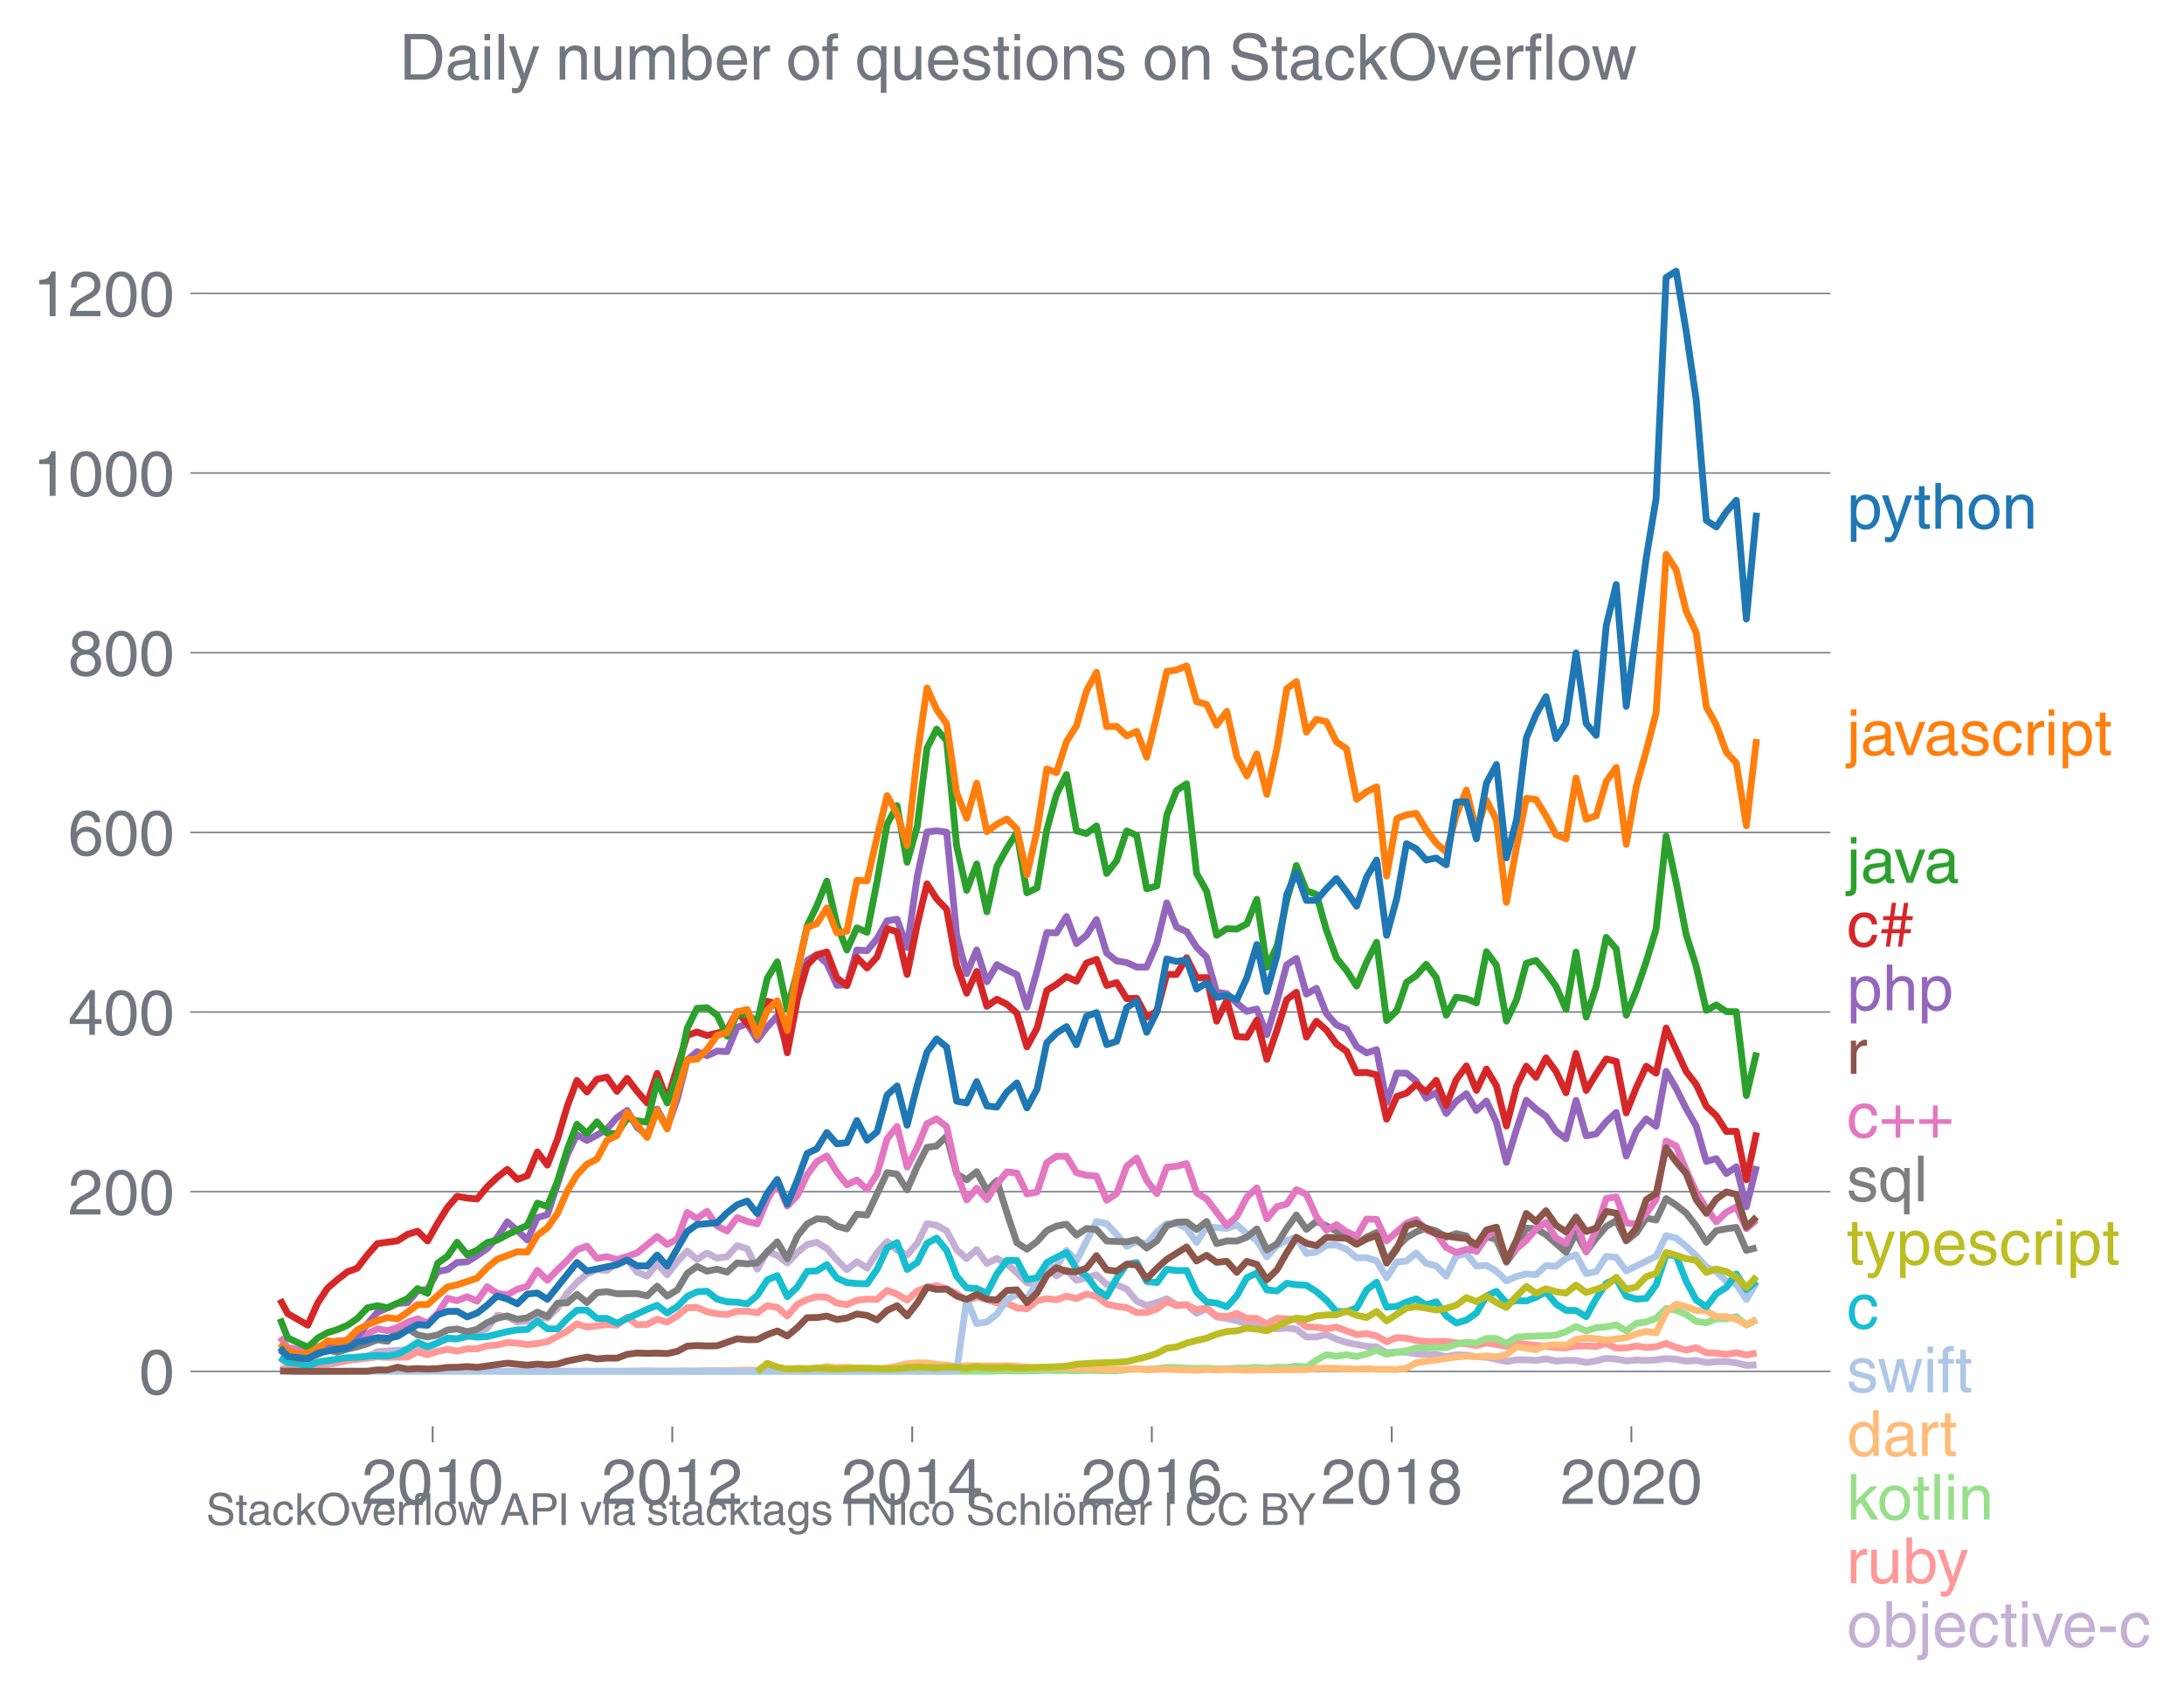 <svg height="496.344" viewBox="0 0 480.209 372.258" width="640.279" xmlns="http://www.w3.org/2000/svg" xmlns:xlink="http://www.w3.org/1999/xlink"><defs><style>*{stroke-linecap:butt;stroke-linejoin:round}</style></defs><g id="figure_1"><path d="M0 372.258h480.21V0H0z" fill="none" id="patch_1"/><g id="axes_1"><path d="M45.341 313.628h357.12V47.516H45.341z" fill="none" id="patch_2"/><path clip-path="url(#pe47818121b)" d="M61.574 301.014l8.336-.393 2.129-.556 2.127-.374 2.203-.51 2.2-.835 2.202-.06 2.201-1.087 6.641-.42 2.2-.231 2.201.008 2.237-1.332 2.13-.803 2.127-.083 2.203-.404 2.2-.717 2.202-1.14 2.201-2.887 2.237.395 2.202 1.09 2.202-.217 2.2-.995 2.201.377 2.237-2.224 2.13-3.34 2.127-2.28 2.202-1.895 2.202-.953 2.2.195 2.202-1.603 2.237-.822 2.201 2.807 2.203.87 2.2-2.72 2.2 2.394 2.238-2.86 2.165-2.318 2.164 1.833 2.203-1.4 2.2 1.107 2.202-.31 2.201-2.43 2.237.695 2.201 4.487 2.203-3.907 2.2.865 2.201 1.69 2.237-2.345 2.13-1.73 2.127-.475 2.202 1.353 2.202 2.49 2.2 2.178 2.202-1.79 2.237 1.434 2.201-3.423 2.203-2.414 2.2 1.86 2.2 1.084 2.238-2.58 2.13-4.303 2.127.37 2.202 1.222 2.201 4.15 2.202 1.934 2.2-1.991 2.238 3.058 2.201-1.093 2.203 1.208 2.2 1.952 2.2 2.184 2.238.28 2.129-3.292 2.127 1.47 2.203-1.333 2.201 2.333 4.403-1.198 2.237 2.135 2.201.075 2.203.893 2.2 2.662 2.2.99 2.238-.664 2.165-.845 2.163 1.387 2.203-.084 2.201 1.9 2.202-1.005 2.2 1.802 2.238.356 2.201.495 2.203.665 2.2.106 2.2.78 2.238.216 2.129-.141 2.127.218 2.203 1.719 2.201-.005 2.201-.542 2.202 1.039 2.237.726 4.404.841 2.2.133 2.2 1.276 2.238-.179 2.129.065 2.127.362 2.203.168 2.201-.047 2.201.515 2.201-.445 2.238.096 2.2.342 2.204.104 4.4.95 2.238-.383 2.129.01 2.127.136 2.203-.343 2.201.484 2.201-.155 2.201.02 2.238.44 2.2-.354 2.203-.563 2.2.168 2.201.405 2.237-.19 2.166.073 2.163-.1 2.203-.3 2.201.154 2.201.432 2.201-.19 2.238.485 2.2-.19 2.203-.04 2.2.303 2.201.551 2.238-.115h0" fill="none" stroke="#c5b0d5" stroke-linecap="square" stroke-width="1.5" id="line2d_1"/><g id="matplotlib.axis_1"><g id="xtick_1"><g id="line2d_2"><defs><path d="M0 0v3.5" id="ma6fd630d5f" stroke="#71777e" stroke-width=".4"/></defs><use x="95.133" xlink:href="#ma6fd630d5f" y="313.628" fill="#71777e" stroke="#71777e" stroke-width=".4"/></g><g transform="matrix(.14 0 0 -.14 79.562 330.678)" fill="#71777e" id="text_1"><defs><path d="M4.39 45.125q0 12.39 6.391 18.781 6.406 6.407 17.938 6.407 9.656 0 15.812-5.86 6.157-5.86 6.157-15.14 0-7.22-3.547-12.188-3.532-4.953-10.422-8.703l-12.11-6.64Q13.922 15.921 12.5 8.296h38.188V0H2.593q.39 9.906 4.297 16.5 3.906 6.594 12.203 11.375l12.593 7.328q5.032 2.89 7.329 5.984 2.297 3.094 2.297 8.516 0 5.375-3.766 9.031-3.75 3.672-10.156 3.672-7.078 0-10.594-4.672-3.516-4.656-3.61-12.609z" id="HelveticaWorld-Regular-50"/><path d="M42.484 34.188q0 14.109-3.734 21.156-3.734 7.062-10.969 7.062-7.078 0-10.89-7.062-3.797-7.047-3.797-21.157 0-13.671 3.75-20.937Q20.609 6 27.78 6q7.235 0 10.969 7 3.734 7.016 3.734 21.188zm9.422 0q0-17.297-6.25-26.704-6.25-9.39-17.875-9.39-12.062 0-18.062 9.734-6 9.75-6 26.36 0 17.03 6.14 26.578 6.157 9.547 17.922 9.547 11.625 0 17.875-9.5t6.25-26.626z" id="HelveticaWorld-Regular-48"/><path d="M35.89 0h-9.374v49.906H10.109v6.985q8.594.28 12.782 2.75Q27.094 62.109 29 70.313h6.89z" id="HelveticaWorld-Regular-49"/></defs><use xlink:href="#HelveticaWorld-Regular-50"/><use x="55.615" xlink:href="#HelveticaWorld-Regular-48"/><use x="111.23" xlink:href="#HelveticaWorld-Regular-49"/><use x="166.846" xlink:href="#HelveticaWorld-Regular-48"/></g></g><g id="xtick_2"><use x="147.817" xlink:href="#ma6fd630d5f" y="313.628" fill="#71777e" stroke="#71777e" stroke-width=".4" id="line2d_3"/><g transform="matrix(.14 0 0 -.14 132.246 330.678)" fill="#71777e" id="text_2"><use xlink:href="#HelveticaWorld-Regular-50"/><use x="55.615" xlink:href="#HelveticaWorld-Regular-48"/><use x="111.23" xlink:href="#HelveticaWorld-Regular-49"/><use x="166.846" xlink:href="#HelveticaWorld-Regular-50"/></g></g><g id="xtick_3"><use x="200.572" xlink:href="#ma6fd630d5f" y="313.628" fill="#71777e" stroke="#71777e" stroke-width=".4" id="line2d_4"/><g transform="matrix(.14 0 0 -.14 185.002 330.678)" fill="#71777e" id="text_3"><defs><path d="M10.594 24.703h22.61v31.89h-.188zM42 17.093V0h-8.797v17.094H2.484v8.593L34.72 70.314H42v-45.61h10.297v-7.61z" id="HelveticaWorld-Regular-52"/></defs><use xlink:href="#HelveticaWorld-Regular-50"/><use x="55.615" xlink:href="#HelveticaWorld-Regular-48"/><use x="111.23" xlink:href="#HelveticaWorld-Regular-49"/><use x="166.846" xlink:href="#HelveticaWorld-Regular-52"/></g></g><g id="xtick_4"><use x="253.256" xlink:href="#ma6fd630d5f" y="313.628" fill="#71777e" stroke="#71777e" stroke-width=".4" id="line2d_5"/><g transform="matrix(.14 0 0 -.14 237.686 330.678)" fill="#71777e" id="text_4"><defs><path d="M14.11 21.578q0-6.875 4.093-11.234Q22.313 6 28.906 6q6.297 0 10.032 4.438 3.734 4.453 3.734 11.687 0 6.297-3.688 10.547-3.687 4.25-10.468 4.25-6.594 0-10.5-4.156-3.907-4.157-3.907-11.188zM41.702 51.61q-.984 5.375-3.984 8.078-3 2.72-8.125 2.72-8.11 0-12.36-7.923-4.25-7.906-4.343-18.109l.203-.188q5.61 8.641 16.687 8.641 8.844 0 15.438-5.86 6.593-5.859 6.593-16.452 0-10.5-6.25-17.47-6.25-6.952-16.843-6.952-12.219 0-18.563 8.687-6.344 8.703-6.344 25.938 0 16.593 6.485 27.093 6.5 10.5 19.484 10.5 8.407 0 14.219-5.015 5.813-5 6.297-13.688z" id="HelveticaWorld-Regular-54"/></defs><use xlink:href="#HelveticaWorld-Regular-50"/><use x="55.615" xlink:href="#HelveticaWorld-Regular-48"/><use x="111.23" xlink:href="#HelveticaWorld-Regular-49"/><use x="166.846" xlink:href="#HelveticaWorld-Regular-54"/></g></g><g id="xtick_5"><use x="306.012" xlink:href="#ma6fd630d5f" y="313.628" fill="#71777e" stroke="#71777e" stroke-width=".4" id="line2d_6"/><g transform="matrix(.14 0 0 -.14 290.441 330.678)" fill="#71777e" id="text_5"><defs><path d="M27.594 40.578q5.422 0 8.953 3.094 3.547 3.11 3.547 8.234 0 4.594-3.407 7.547-3.39 2.953-9.687 2.953-5.61 0-8.672-3.11-3.047-3.093-3.047-7.874 0-5.125 3.813-7.984 3.812-2.86 8.5-2.86zm.093-7.562q-6.78 0-10.64-3.766-3.86-3.766-3.86-9.234 0-6.297 3.907-10.157Q21 6 28.219 6q6.406 0 10.234 3.86 3.828 3.859 3.828 10.265 0 5.469-3.828 9.172-3.828 3.719-10.766 3.719zM49.22 52.203q0-10.594-9.032-14.797 6.204-2.781 8.86-7.36 2.656-4.562 2.656-9.733 0-10.016-6.453-16.125-6.438-6.094-17.375-6.094-9.563 0-16.813 5.25-7.25 5.25-7.25 17.062 0 11.922 11.907 16.907-9.516 3.796-9.516 13.671 0 8.297 5.64 13.813 5.641 5.516 15.641 5.516 10.016 0 15.875-5.204 5.86-5.203 5.86-12.906z" id="HelveticaWorld-Regular-56"/></defs><use xlink:href="#HelveticaWorld-Regular-50"/><use x="55.615" xlink:href="#HelveticaWorld-Regular-48"/><use x="111.23" xlink:href="#HelveticaWorld-Regular-49"/><use x="166.846" xlink:href="#HelveticaWorld-Regular-56"/></g></g><g id="xtick_6"><use x="358.696" xlink:href="#ma6fd630d5f" y="313.628" fill="#71777e" stroke="#71777e" stroke-width=".4" id="line2d_7"/><g transform="matrix(.14 0 0 -.14 343.125 330.678)" fill="#71777e" id="text_6"><use xlink:href="#HelveticaWorld-Regular-50"/><use x="55.615" xlink:href="#HelveticaWorld-Regular-48"/><use x="111.23" xlink:href="#HelveticaWorld-Regular-50"/><use x="166.846" xlink:href="#HelveticaWorld-Regular-48"/></g></g></g><g id="matplotlib.axis_2"><g id="ytick_1"><path clip-path="url(#pe47818121b)" d="M45.341 301.532h357.12" fill="none" stroke="#71777e" stroke-linecap="square" stroke-width=".3" id="line2d_8"/><g id="line2d_9"><defs><path d="M0 0h-3.5" id="mec33f15270" stroke="#71777e" stroke-width=".3"/></defs><use x="45.341" xlink:href="#mec33f15270" y="301.532" fill="#71777e" stroke="#71777e" stroke-width=".3"/></g><use xlink:href="#HelveticaWorld-Regular-48" transform="matrix(.14 0 0 -.14 30.556 306.557)" fill="#71777e" id="text_7"/></g><g id="ytick_2"><path clip-path="url(#pe47818121b)" d="M45.341 262.027h357.12" fill="none" stroke="#71777e" stroke-linecap="square" stroke-width=".3" id="line2d_10"/><use x="45.341" xlink:href="#mec33f15270" y="262.027" fill="#71777e" stroke="#71777e" stroke-width=".3" id="line2d_11"/><g transform="matrix(.14 0 0 -.14 14.985 267.051)" fill="#71777e" id="text_8"><use xlink:href="#HelveticaWorld-Regular-50"/><use x="55.615" xlink:href="#HelveticaWorld-Regular-48"/><use x="111.23" xlink:href="#HelveticaWorld-Regular-48"/></g></g><g id="ytick_3"><path clip-path="url(#pe47818121b)" d="M45.341 222.521h357.12" fill="none" stroke="#71777e" stroke-linecap="square" stroke-width=".3" id="line2d_12"/><use x="45.341" xlink:href="#mec33f15270" y="222.521" fill="#71777e" stroke="#71777e" stroke-width=".3" id="line2d_13"/><g transform="matrix(.14 0 0 -.14 14.985 227.546)" fill="#71777e" id="text_9"><use xlink:href="#HelveticaWorld-Regular-52"/><use x="55.615" xlink:href="#HelveticaWorld-Regular-48"/><use x="111.23" xlink:href="#HelveticaWorld-Regular-48"/></g></g><g id="ytick_4"><path clip-path="url(#pe47818121b)" d="M45.341 183.016h357.12" fill="none" stroke="#71777e" stroke-linecap="square" stroke-width=".3" id="line2d_14"/><use x="45.341" xlink:href="#mec33f15270" y="183.016" fill="#71777e" stroke="#71777e" stroke-width=".3" id="line2d_15"/><g transform="matrix(.14 0 0 -.14 14.985 188.04)" fill="#71777e" id="text_10"><use xlink:href="#HelveticaWorld-Regular-54"/><use x="55.615" xlink:href="#HelveticaWorld-Regular-48"/><use x="111.23" xlink:href="#HelveticaWorld-Regular-48"/></g></g><g id="ytick_5"><path clip-path="url(#pe47818121b)" d="M45.341 143.51h357.12" fill="none" stroke="#71777e" stroke-linecap="square" stroke-width=".3" id="line2d_16"/><use x="45.341" xlink:href="#mec33f15270" y="143.51" fill="#71777e" stroke="#71777e" stroke-width=".3" id="line2d_17"/><g transform="matrix(.14 0 0 -.14 14.985 148.535)" fill="#71777e" id="text_11"><use xlink:href="#HelveticaWorld-Regular-56"/><use x="55.615" xlink:href="#HelveticaWorld-Regular-48"/><use x="111.23" xlink:href="#HelveticaWorld-Regular-48"/></g></g><g id="ytick_6"><path clip-path="url(#pe47818121b)" d="M45.341 104.005h357.12" fill="none" stroke="#71777e" stroke-linecap="square" stroke-width=".3" id="line2d_18"/><use x="45.341" xlink:href="#mec33f15270" y="104.005" fill="#71777e" stroke="#71777e" stroke-width=".3" id="line2d_19"/><g transform="matrix(.14 0 0 -.14 7.2 109.03)" fill="#71777e" id="text_12"><use xlink:href="#HelveticaWorld-Regular-49"/><use x="55.615" xlink:href="#HelveticaWorld-Regular-48"/><use x="111.23" xlink:href="#HelveticaWorld-Regular-48"/><use x="166.846" xlink:href="#HelveticaWorld-Regular-48"/></g></g><g id="ytick_7"><path clip-path="url(#pe47818121b)" d="M45.341 64.5h357.12" fill="none" stroke="#71777e" stroke-linecap="square" stroke-width=".3" id="line2d_20"/><use x="45.341" xlink:href="#mec33f15270" y="64.499" fill="#71777e" stroke="#71777e" stroke-width=".3" id="line2d_21"/><g transform="matrix(.14 0 0 -.14 7.2 69.524)" fill="#71777e" id="text_13"><use xlink:href="#HelveticaWorld-Regular-49"/><use x="55.615" xlink:href="#HelveticaWorld-Regular-50"/><use x="111.23" xlink:href="#HelveticaWorld-Regular-48"/><use x="166.846" xlink:href="#HelveticaWorld-Regular-48"/></g></g></g><path clip-path="url(#pe47818121b)" d="M61.574 298.606l1.697 1.333 2.2.54 2.201.027 2.238-.305 2.129-.693 2.127-.078 8.806-1.09 2.237.102 4.404-.051 2.2-1.171 2.201.661 2.237-.726 2.13-.483 2.127.425 2.203-.523 2.2.014 2.202-.672 2.201-.189 2.237-.535 2.202.151 2.202.295 2.2-.223 2.201-.401 4.366-2.335 2.128-1.597 2.202.719 4.403-.56 2.201.154 2.237-1.772 2.201 1.677 2.203-.084 2.2-1.154 2.2.664 2.238-1.409 2.165-1.768 2.164-.06 2.203.947 2.2.435 2.202.17 2.201-.73 2.237.006 2.201.336 2.203-1.553 2.2.368 2.201 1.9 2.237-2.574 2.13-1.071 2.127-.592 2.202.105 2.202 1.303 2.2.324 2.202-.942 2.237-.267 2.201.076 2.203-1.994 2.2.822 2.2 1.325 2.238-2.026 2.13-.8 2.127-.366 2.202.715 2.201 1.005 2.202 1.708 2.2-.95 2.238.548 2.201.79 2.203.051 2.2 1.022 2.2.195 2.238-1.765 2.129-.456 2.127.253 2.203-.795 2.201.508 2.201-.982 2.202.498 2.237 1.688 2.201.527 2.203.27 2.2 1.073 2.2-.016 2.238-.752 2.165-1.62 2.163.875 2.203-.172 2.201 1.032 2.202-.348 2.2 1.769 2.238.14 2.201-.697 2.203 1.06 2.2.04 2.2 1.203 2.238-1.223 4.256.235 2.203 1.608 2.201.106 2.201.329 2.202-.354 4.438 1.651 2.203-.23 2.2.526 2.2 1.264 2.238-.917 2.129.156 2.127.48 2.203.235 4.402-.02 2.201.321 2.238.191 2.2.41 2.204-.62 4.4.758 2.238-.662 8.66.955 2.201.057 2.201-.4 2.238-.033 2.2.13 2.203-.627 2.2.995 2.201-.045 2.237-.42 2.166.33 2.163-.165 2.203-.746 2.201.892 2.201.576 2.201-.525 2.238 1.11 2.2.1 2.203.269 2.2-.381 2.201.534 2.238-.466h0" fill="none" stroke="#ff9896" stroke-linecap="square" stroke-width="1.5" id="line2d_22"/><path clip-path="url(#pe47818121b)" d="M109.314 301.532l2.237-.006 2.202.006h4.402l2.201-.006 2.237.006h2.13l2.127-.006 2.202.006h15.445l2.2-.012 2.238.012 2.165-.02 2.164.008h2.203l2.2.006H162.07l2.237.006h2.201l2.203-.006 2.2.006h2.201l2.237-.006 2.13-.008 2.127.014 2.202-.02 2.202.014h6.639l2.201.006 2.203-.012 2.2.006 2.2-.026 2.238.026 2.13-.008 2.127.002 2.202-.008 2.201-.012 2.202.02 2.2-.007 2.238-.006 2.201-.06 2.203-.036 2.2.069 2.2-.03 2.238-.026 2.129-.117 2.127.072 2.203-.05 2.201.089 2.201-.09 2.202.026 2.237.057 2.201.003 2.203-.251 2.2-.164 2.2.08 2.238-.114 2.165-.305 2.163.025 2.203.17 2.201.02 2.202-.02 2.2.155 2.238-.02 2.201-.162 2.203.01 2.2-.195 2.2.214 2.238-.242 2.129.057 2.127-.293 2.203.205 2.201-1.511 2.201-1.202 2.202.348 2.237-.338 2.201.379 2.203-.544 2.2-.839 2.2.902 2.238-.44 2.129-.315 2.127-.64 2.203.006 2.201-.115 2.201.069 2.201-.814 2.238-.408 2.2.188 2.204-1.029 2.2.028 2.2 1.087 2.238-1.383 2.129-.17 2.127-.072 2.203-.074 2.201-.13 2.201-.772 2.201-1.1 2.238.961 2.2-.717 2.203-.2 2.2-.419 2.201 1.298 2.237-1.638 2.166-.305 2.163-.81 2.203-2.166 2.201.395 2.201.928 2.201 1.512 2.238.313 2.2-.883 2.203.054 2.2-.535 2.201 1.88 2.238-1.09" fill="none" stroke="#98df8a" stroke-linecap="square" stroke-width="1.5" id="line2d_23"/><g transform="matrix(.14 0 0 -.14 406.032 116.249)" fill="#1f77b4" id="text_14"><defs><path d="M14.984 23.688q0-8.407 4.094-13 4.11-4.579 10.219-4.579 6.687 0 10.39 5.438 3.72 5.453 3.72 14.765 0 10.22-3.563 14.907-3.563 4.687-10.735 4.687-6.984 0-10.562-5.5-3.563-5.5-3.563-16.718zm-8.39 28.609h8.297v-7.375h.203q5.61 8.89 15.625 8.89 10.11 0 15.937-7.359 5.828-7.344 5.828-18.766 0-12.796-5.953-21Q40.578-1.515 29.5-1.515q-9.094 0-13.922 7.032h-.203v-26.22H6.594z" id="HelveticaWorld-Regular-112"/><path d="M39.016 52.297h9.562L29.891.984q-.5-1.375-.985-2.593-4.25-11.329-7.328-15.547-3.078-4.235-9.953-4.235-3.61 0-5.906.782v8.015q2.484-.89 5.468-.89 3.22 0 4.704 2.03 1.5 2.032 4.421 9.938L.875 52.297h9.922L24.812 9.719H25z" id="HelveticaWorld-Regular-121"/><path d="M17.188 45.016V10.984q0-2 1.093-3.046 1.11-1.047 3.938-1.047h3.375V0Q20.797-.688 19-.688q-5.516 0-8.063 2.641-2.53 2.64-2.53 8.547v34.516H1.311v7.28h7.094v14.595h8.781V52.297h8.407v-7.281z" id="HelveticaWorld-Regular-116"/><path d="M49.219 0h-8.844v34.188q0 6.296-2.438 9-2.437 2.718-7.953 2.718-6.797 0-10.703-4.406-3.906-4.39-3.906-12.984V0H6.594v71.781h8.781V45.312h.203q6 8.5 15.328 8.5 8.594 0 13.453-4.5 4.86-4.484 4.86-13.718z" id="HelveticaWorld-Regular-104"/><path d="M12.703 26.219q0-8.735 3.953-14.375 3.953-5.64 11.219-5.64 7.531 0 11.438 5.905 3.906 5.907 3.906 14.11 0 8.297-3.907 14.078-3.906 5.797-11.437 5.797-6.969 0-11.078-5.453-4.094-5.438-4.094-14.422zm-8.984 0q0 11.672 6.484 19.625 6.5 7.968 17.672 7.968 11.438 0 17.875-8.062 6.453-8.047 6.453-19.531 0-11.516-6.406-19.625-6.39-8.11-17.922-8.11-11.078 0-17.625 7.86-6.531 7.86-6.531 19.875z" id="HelveticaWorld-Regular-111"/><path d="M49.219 0h-8.844v32.172q0 7.422-2.594 10.578-2.578 3.156-8.578 3.156-5.906 0-9.875-4.5-3.953-4.484-3.953-12.89V0H6.594v52.297h8.297v-7.375h.203q6.203 8.89 15.812 8.89 8.89 0 13.594-4.718 4.719-4.703 4.719-13.5z" id="HelveticaWorld-Regular-110"/></defs><use xlink:href="#HelveticaWorld-Regular-112"/><use x="54.494" xlink:href="#HelveticaWorld-Regular-121"/><use x="105.104" xlink:href="#HelveticaWorld-Regular-116"/><use x="132.789" xlink:href="#HelveticaWorld-Regular-104"/><use x="187.965" xlink:href="#HelveticaWorld-Regular-111"/><use x="243.873" xlink:href="#HelveticaWorld-Regular-110"/></g><g transform="matrix(.14 0 0 -.14 406.032 166.047)" fill="#ff7f0e" id="text_15"><defs><path d="M15.375 61.813H6.594v9.968h8.781zm0-69.532q0-7.468-3.547-10.375Q8.297-21 2-21q-1.797 0-3.703.297v7.61H.594q3.703 0 4.843 1.109 1.157 1.093 1.157 5.296v58.985h8.781z" id="HelveticaWorld-Regular-106"/><path d="M38.375 26.703q-.969-1.015-3.828-1.656-2.86-.625-10.672-1.656-5.766-.688-8.469-2.844-2.703-2.14-2.703-5.656 0-4.297 2.281-6.688 2.297-2.39 7.329-2.39 6.296 0 11.171 3.578 4.891 3.593 4.891 8.718zM6.203 36.375q.297 8.844 5.734 13.14 5.454 4.297 15.844 4.297 8.297 0 13.907-3.765 5.624-3.75 5.624-10.844V9.078Q47.313 6 50.094 6q1.125 0 2.89.39V0Q50.594-.984 48-.984q-4.5 0-6.703 1.921-2.188 1.938-2.281 6.047-7.516-8.5-18.891-8.5-7.422 0-11.922 4.204Q3.72 6.89 3.72 13.624q0 6.89 3.906 11.125Q11.531 29 19 29.89l15.516 1.891q4.203.64 4.203 6.203 0 4.11-3.047 6.297-3.047 2.203-9.25 2.203-5.516 0-8.485-2.437-2.953-2.438-3.53-7.672z" id="HelveticaWorld-Regular-97"/><path d="M39.406 52.297h9.625L29.11 0h-9.437L.594 52.297h10.203L24.422 9.719h.187z" id="HelveticaWorld-Regular-118"/><path d="M36.078 37.406q-.187 4.688-3.344 6.735-3.14 2.047-9.047 2.047-4.296 0-7.359-1.907-3.047-1.89-3.047-5.468 0-2.829 1.797-4.172 1.813-1.344 7.828-2.86l8.688-2.187q7.906-2 11.297-5.11 3.406-3.093 3.406-8.656 0-7.719-5.64-12.531-5.641-4.813-15.063-4.813-11 0-16.64 4.563-5.626 4.578-5.735 13.75h8.5q.203-5.422 3.594-8.063 3.39-2.625 10.171-2.625 5.516 0 8.766 2.188 3.25 2.203 3.25 6.11 0 2.78-2.11 4.437-2.093 1.672-8.296 3.078l-10.203 2.5q-6.203 1.562-9.157 4.656-2.953 3.094-2.953 8.031 0 7.72 5.516 12.203 5.531 4.5 14.406 4.5 9.485 0 14.531-4.624 5.047-4.61 5.344-11.782z" id="HelveticaWorld-Regular-115"/><path d="M39.594 34.719q-1.89 11.187-12.39 11.187-6.5 0-10.454-5.203-3.953-5.203-3.953-14.484 0-10.11 3.656-15.11 3.672-5 10.64-5 4.688 0 8.11 3.438 3.422 3.437 4.39 8.953h8.5q-1.312-9.703-6.859-14.86-5.547-5.156-14.328-5.156-10.297 0-16.89 7.047-6.594 7.063-6.594 19.172 0 13.281 6.594 21.188 6.593 7.922 18.5 7.922 8.687 0 13.843-5.204 5.157-5.203 5.735-13.89z" id="HelveticaWorld-Regular-99"/><path d="M15.375 0H6.594v52.297h8.297v-8.688h.203q5.703 10.203 14.687 10.203 1.422 0 2.297-.296V44.39h-3.266q-5.906 0-9.671-4.016-3.766-4-3.766-9.953z" id="HelveticaWorld-Regular-114"/><path d="M6.594 61.813v9.968h8.781v-9.969zM15.375 0H6.594v52.297h8.781z" id="HelveticaWorld-Regular-105"/></defs><use xlink:href="#HelveticaWorld-Regular-106"/><use x="22.021" xlink:href="#HelveticaWorld-Regular-97"/><use x="74.703" xlink:href="#HelveticaWorld-Regular-118"/><use x="121.938" xlink:href="#HelveticaWorld-Regular-97"/><use x="176.869" xlink:href="#HelveticaWorld-Regular-115"/><use x="226.869" xlink:href="#HelveticaWorld-Regular-99"/><use x="278.139" xlink:href="#HelveticaWorld-Regular-114"/><use x="310.707" xlink:href="#HelveticaWorld-Regular-105"/><use x="332.729" xlink:href="#HelveticaWorld-Regular-112"/><use x="389.223" xlink:href="#HelveticaWorld-Regular-116"/></g><g transform="matrix(.14 0 0 -.14 406.032 194.118)" fill="#2ca02c" id="text_16"><use xlink:href="#HelveticaWorld-Regular-106"/><use x="22.021" xlink:href="#HelveticaWorld-Regular-97"/><use x="74.703" xlink:href="#HelveticaWorld-Regular-118"/><use x="121.938" xlink:href="#HelveticaWorld-Regular-97"/></g><g transform="matrix(.14 0 0 -.14 406.032 208.14)" fill="#d62728" id="text_17"><defs><path d="M22.61 41.5l-2-14.203h12.5L35.015 41.5zM35.89 0h-6.593l2.875 21h-12.5L16.797 0h-6.594l2.89 21H2.782l.938 6.297h10.297L15.922 41.5H5.609l.891 6.297h10.297l2.875 21h6.75l-2.938-21h12.407l2.922 21h6.703l-2.938-21h10.297L52 41.5H41.703l-2-14.203H50L49.125 21H38.812z" id="HelveticaWorld-Regular-35"/></defs><use xlink:href="#HelveticaWorld-Regular-99"/><use x="51.27" xlink:href="#HelveticaWorld-Regular-35"/></g><g transform="matrix(.14 0 0 -.14 406.032 222.14)" fill="#9467bd" id="text_18"><use xlink:href="#HelveticaWorld-Regular-112"/><use x="56.494" xlink:href="#HelveticaWorld-Regular-104"/><use x="111.67" xlink:href="#HelveticaWorld-Regular-112"/></g><use xlink:href="#HelveticaWorld-Regular-114" transform="matrix(.14 0 0 -.14 406.032 236.14)" fill="#8c564b" id="text_19"/><g transform="matrix(.14 0 0 -.14 406.032 250.14)" fill="#e377c2" id="text_20"><defs><path d="M25.688 50.484h7.328V28.906h21.578v-7.328H33.016V0h-7.328v21.578H4v7.328h21.688z" id="HelveticaWorld-Regular-43"/></defs><use xlink:href="#HelveticaWorld-Regular-99"/><use x="51.27" xlink:href="#HelveticaWorld-Regular-43"/><use x="109.863" xlink:href="#HelveticaWorld-Regular-43"/></g><g transform="matrix(.14 0 0 -.14 406.032 264.14)" fill="#7f7f7f" id="text_21"><defs><path d="M41.5 23.688q0 11.125-3.5 16.671-3.484 5.547-10.61 5.547-6.874 0-10.593-4.5-3.703-4.484-3.703-15.093 0-9.422 3.75-14.813 3.765-5.39 10.36-5.39 5.812 0 10.046 4.39 4.25 4.39 4.25 13.188zm8.406-44.391H41.11V5.516h-.187Q35.89-1.516 27-1.516q-10.984 0-17 8.157-6 8.156-6 21.047 0 11.421 5.906 18.765 5.922 7.36 15.875 7.36 9.907 0 15.625-8.891h.203v7.375h8.297z" id="HelveticaWorld-Regular-113"/><path d="M15.375 0H6.594v71.781h8.781z" id="HelveticaWorld-Regular-108"/></defs><use xlink:href="#HelveticaWorld-Regular-115"/><use x="49" xlink:href="#HelveticaWorld-Regular-113"/><use x="105.494" xlink:href="#HelveticaWorld-Regular-108"/></g><g transform="matrix(.14 0 0 -.14 406.032 278.091)" fill="#bcbd22" id="text_22"><defs><path d="M42.484 30.328q-.687 8.485-4.5 12.031-3.797 3.547-10.109 3.547-6.39 0-10.328-4.5-3.922-4.484-4.172-11.078zm8.391-13.922q-1.453-8.11-7.953-13.422-5.719-4.5-15.047-4.593-10.984.093-17.438 7.203Q4 12.704 4 24.704q0 13.78 6.64 21.437 6.641 7.672 18.47 7.672 10.593 0 16.546-7.922 5.953-7.907 5.953-22.594H13.375q0-8.203 3.813-12.703Q21 6.109 28.608 6.109q5.375 0 9.235 3.235 3.86 3.25 4.25 7.062z" id="HelveticaWorld-Regular-101"/></defs><use xlink:href="#HelveticaWorld-Regular-116"/><use x="27.686" xlink:href="#HelveticaWorld-Regular-121"/><use x="77.295" xlink:href="#HelveticaWorld-Regular-112"/><use x="133.789" xlink:href="#HelveticaWorld-Regular-101"/><use x="189.209" xlink:href="#HelveticaWorld-Regular-115"/><use x="239.209" xlink:href="#HelveticaWorld-Regular-99"/><use x="290.479" xlink:href="#HelveticaWorld-Regular-114"/><use x="323.047" xlink:href="#HelveticaWorld-Regular-105"/><use x="345.068" xlink:href="#HelveticaWorld-Regular-112"/><use x="401.563" xlink:href="#HelveticaWorld-Regular-116"/></g><use xlink:href="#HelveticaWorld-Regular-99" transform="matrix(.14 0 0 -.14 406.032 292.14)" fill="#17becf" id="text_23"/><g transform="matrix(.14 0 0 -.14 406.032 306.14)" fill="#aec7e8" id="text_24"><defs><path d="M25.594 0h-8.985L1.516 52.297h9.468L21 11.187h.188l10.109 41.11h9.922l10.203-41.11h.187l10.594 41.11h8.703L55.812 0h-9.234L35.984 40.484h-.187z" id="HelveticaWorld-Regular-119"/><path d="M17.188 45.016V0H8.405v45.016H1.22v7.28h7.187v8.985q0 5.907 3.578 8.703 3.594 2.813 10.032 2.813 2.203 0 3.968-.188v-7.906q-1.562.188-3.578.188-2.922 0-4.078-1.438-1.14-1.437-1.14-4.656v-6.5h8.796v-7.281z" id="HelveticaWorld-Regular-102"/></defs><use xlink:href="#HelveticaWorld-Regular-115"/><use x="48" xlink:href="#HelveticaWorld-Regular-119"/><use x="120.412" xlink:href="#HelveticaWorld-Regular-105"/><use x="142.434" xlink:href="#HelveticaWorld-Regular-102"/><use x="170.119" xlink:href="#HelveticaWorld-Regular-116"/></g><g transform="matrix(.14 0 0 -.14 406.032 320.14)" fill="#ffbb78" id="text_25"><defs><path d="M13.094 26.313q0-9.704 3.844-14.954 3.859-5.25 10.265-5.25 6.094 0 10.188 4.485 4.109 4.5 4.109 13.094 0 11.03-3.5 16.625-3.484 5.593-10.61 5.593-6.78 0-10.546-4.453-3.75-4.437-3.75-15.14zM50.39 0h-8.297v7.172h-.203q-4.97-8.688-15.078-8.688-10.891 0-16.86 8.297Q4 15.094 4 27.688q0 11.625 5.906 18.875 5.922 7.25 15.875 7.25 9.813 0 15.625-8.891l.203.594V71.78h8.782z" id="HelveticaWorld-Regular-100"/></defs><use xlink:href="#HelveticaWorld-Regular-100"/><use x="56.982" xlink:href="#HelveticaWorld-Regular-97"/><use x="111.914" xlink:href="#HelveticaWorld-Regular-114"/><use x="145.982" xlink:href="#HelveticaWorld-Regular-116"/></g><g transform="matrix(.14 0 0 -.14 406.032 334.14)" fill="#98df8a" id="text_26"><defs><path d="M50 0H38.719L22.406 26.422l-7.312-6.594V0h-8.5v71.781h8.5v-41.61l22.5 22.126H48.78L28.813 32.813z" id="HelveticaWorld-Regular-107"/></defs><use xlink:href="#HelveticaWorld-Regular-107"/><use x="47.625" xlink:href="#HelveticaWorld-Regular-111"/><use x="103.533" xlink:href="#HelveticaWorld-Regular-116"/><use x="131.219" xlink:href="#HelveticaWorld-Regular-108"/><use x="153.24" xlink:href="#HelveticaWorld-Regular-105"/><use x="175.262" xlink:href="#HelveticaWorld-Regular-110"/></g><g transform="matrix(.14 0 0 -.14 406.032 348.091)" fill="#ff9896" id="text_27"><defs><path d="M6.11 52.297h8.78V17.578q0-5.765 2.61-8.625Q20.125 6.11 25 6.11q6.781 0 10.594 4.797 3.812 4.813 3.812 12.578v28.813h8.782V0H39.89v7.625l-.188.188q-4.984-9.329-16.61-9.329-7.515 0-12.25 4.094Q6.11 6.688 6.11 14.703z" id="HelveticaWorld-Regular-117"/><path d="M43.406 26.313q0 10.5-3.718 15.046-3.704 4.547-10.579 4.547-6.984-.11-10.562-5.453Q14.984 35.11 14.984 25q0-10.297 4.297-14.594Q23.578 6.11 29.297 6.11q6.5 0 10.297 5.344 3.812 5.344 3.812 14.86zM6.594 0v71.781h8.781V45.703h.203q5.61 8.11 15.14 8.11 9.766 0 15.766-7.25t6-18.876q0-13.093-6.062-21.156Q40.375-1.516 29.5-1.516q-9.578 0-14.406 8.016h-.203V0z" id="HelveticaWorld-Regular-98"/></defs><use xlink:href="#HelveticaWorld-Regular-114"/><use x="32.568" xlink:href="#HelveticaWorld-Regular-117"/><use x="87.354" xlink:href="#HelveticaWorld-Regular-98"/><use x="141.848" xlink:href="#HelveticaWorld-Regular-121"/></g><g transform="matrix(.14 0 0 -.14 406.032 362.118)" fill="#c5b0d5" id="text_28"><defs><path d="M28.906 23.188H4.391v8.984h24.515z" id="HelveticaWorld-Regular-45"/></defs><use xlink:href="#HelveticaWorld-Regular-111"/><use x="55.908" xlink:href="#HelveticaWorld-Regular-98"/><use x="112.402" xlink:href="#HelveticaWorld-Regular-106"/><use x="134.424" xlink:href="#HelveticaWorld-Regular-101"/><use x="189.844" xlink:href="#HelveticaWorld-Regular-99"/><use x="241.113" xlink:href="#HelveticaWorld-Regular-116"/><use x="268.799" xlink:href="#HelveticaWorld-Regular-105"/><use x="290.82" xlink:href="#HelveticaWorld-Regular-118"/><use x="338.43" xlink:href="#HelveticaWorld-Regular-101"/><use x="393.85" xlink:href="#HelveticaWorld-Regular-45"/><use x="427.15" xlink:href="#HelveticaWorld-Regular-99"/></g><g transform="matrix(.097 0 0 -.097 45.341 335.303)" fill="#71777e" id="text_29"><defs><path d="M50.39 50.781q-.296 6.844-5.109 10.719-4.797 3.875-12.656 3.875-7.922 0-12.172-3.25-4.234-3.234-4.234-9.344 0-3.265 1.843-5.61 1.86-2.343 6.641-3.468l20.516-4.687q8.297-1.813 12.297-6.875 4.015-5.047 4.015-12.313 0-10.64-7.812-16.187-7.813-5.547-20.313-5.547-9.531 0-15.031 2.437-5.484 2.453-9.734 7.766-4.25 5.328-4.25 14.89h9.093q0-8 5.313-12.406 5.328-4.39 14.5-4.39 8.89 0 13.844 3.156 4.953 3.156 4.953 8.953 0 5.281-2.953 7.89Q46.188 29 37.594 31l-15.469 3.625q-7.719 1.75-11.531 6.125Q6.78 45.125 6.78 51.516q0 9.672 6.516 15.922 6.531 6.25 18.203 6.25 13.172 0 20.328-5.5 7.156-5.485 7.688-17.407z" id="HelveticaWorld-Regular-83"/><path d="M63.922 35.89q0 12.594-6.672 20.891-6.656 8.313-18.328 8.313-11.531 0-18.266-8.313-6.734-8.297-6.734-20.89 0-12.985 6.828-21.094 6.844-8.11 18.172-8.11 11.078 0 18.031 7.907 6.969 7.922 6.969 21.297zm9.953 0q0-16.062-9.281-26.937-9.266-10.86-25.672-10.86-16.516 0-25.766 10.86-9.25 10.875-9.25 26.938 0 16.109 9.25 26.953 9.25 10.843 25.766 10.843 16.89 0 25.922-11.046 9.031-11.032 9.031-26.75z" id="HelveticaWorld-Regular-79"/><path d="M44 29.5L33.406 61.078h-.203L21.687 29.5zm-25.297-8.594L11.188 0h-9.97l27 71.781h10.985L65.187 0H54.594l-7.078 20.906z" id="HelveticaWorld-Regular-65"/><path d="M17.828 38.625H37.11q7.282 0 10.938 3.188 3.656 3.203 3.656 9.703 0 5.812-3.516 8.89-3.515 3.078-10.687 3.078H17.828zm0-38.625H8.11v71.781h32.266q9.625 0 15.484-5.594 5.86-5.593 5.86-14.578 0-9.328-5.672-15.312-5.656-5.969-15.672-5.969H17.828z" id="HelveticaWorld-Regular-80"/><path d="M17.828 0H8.11v71.781h9.72z" id="HelveticaWorld-Regular-73"/><path d="M12.984 26.313q0-9.61 3.813-14.907Q20.609 6.11 27.094 6.11q6.312 0 10.312 4.579 4 4.593 4 13 0 11.03-3.5 16.625-3.484 5.593-10.61 5.593-7.171 0-10.75-4.765-3.562-4.766-3.562-14.828zM49.812 2.983q0-12.609-6.062-18.797-6.047-6.203-18.266-6.203-8.78 0-13.984 4.047Q6.297-13.922 5.516-6.39h8.796q.672-3.812 3.532-6.062 2.86-2.25 8.281-2.25 7.375 0 11.125 3.969 3.766 3.953 3.766 12.828v3.719h-.188q-4.937-7.329-13.922-7.329-11.187 0-17.093 8.25-5.907 8.25-5.907 20.953 0 11.625 5.953 18.875 5.97 7.25 15.829 7.25 9.906 0 15.625-8.89h.187v7.375h8.313z" id="HelveticaWorld-Regular-103"/><path d="M9.422 73.688h7.281V-1.906H9.422z" id="HelveticaWorld-Regular-124"/><path d="M55.61 71.781h9.374V0h-10.78L17.577 58.016h-.187V0H8.109v71.781h11.375l35.938-57.969h.187z" id="HelveticaWorld-Regular-78"/><path d="M12.703 26.219q0-8.735 3.953-14.375 3.953-5.64 11.219-5.64 7.531 0 11.438 5.905 3.906 5.907 3.906 14.11 0 8.297-3.907 14.078-3.906 5.797-11.437 5.797-6.969 0-11.078-5.453-4.094-5.438-4.094-14.422zm-8.984 0q0 11.672 6.484 19.625 6.5 7.968 17.672 7.968 11.438 0 17.875-8.062 6.453-8.047 6.453-19.531 0-11.516-6.406-19.625-6.39-8.11-17.922-8.11-11.078 0-17.625 7.86-6.531 7.86-6.531 19.875zm36.734 35.406H31.47v10.156h8.984zm-16.219 0H15.25v10.156h8.984z" id="HelveticaWorld-Regular-246"/><path d="M6.594 52.297h8.297v-7.375h.203q5.906 8.89 15.812 8.89 9.813 0 13.922-8.5 3.75 4.594 7.266 6.547 3.515 1.953 8.703 1.953 6.781 0 11.484-4.453Q77 44.922 77 36.187V0h-8.781v33.797q0 6.094-2.297 9.094-2.297 3.015-7.422 3.015-5.172 0-8.75-4.203-3.563-4.203-3.563-9.812V0h-8.78v36.188q0 4.53-2.11 7.124-2.094 2.594-6.094 2.594-6.297 0-10.062-4.687-3.766-4.688-3.766-12.703V0H6.594z" id="HelveticaWorld-Regular-109"/><path d="M58.016 50.203q-1.625 7.313-6.782 11.094-5.14 3.797-13.343 3.797-10.594 0-17.047-7.703-6.438-7.688-6.438-20.766 0-15.14 6.094-22.547 6.11-7.39 17.688-7.39 7.609 0 13.093 5.046 5.5 5.063 7.407 14.688h9.421Q66.22 12.594 57.625 5.344t-20.906-7.25q-14.703 0-23.516 10.11Q4.391 18.311 4.391 36.28q0 17.328 9.203 27.36 9.203 10.047 24.297 10.047 12.5 0 20.265-6.454 7.766-6.437 9.235-17.03z" id="HelveticaWorld-Regular-67"/><path d="M8.11 71.781h31.484q9.281 0 14.797-5.031 5.515-5.031 5.515-13.031 0-4.844-2.422-8.828-2.406-3.97-7.187-6.172 6.687-2.532 9.828-6.735 3.156-4.203 3.156-10.797 0-9.265-6.687-15.234Q49.906 0 38.922 0H8.109zm9.562-63.484h20.703q7.625 0 11.422 3.531 3.812 3.547 3.812 9.563 0 6.093-4.25 9.093Q45.125 33.5 36.812 33.5h-19.14zm0 33.11h17.625q7.719 0 11.312 2.796 3.594 2.813 3.594 8.781 0 5.125-3.406 7.813-3.39 2.687-11.39 2.687H17.671z" id="HelveticaWorld-Regular-66"/><path d="M37.313 0h-9.72v28.906L.485 71.781h11.329l20.609-34.469 20.562 34.47h11.422L37.312 28.905z" id="HelveticaWorld-Regular-89"/></defs><use xlink:href="#HelveticaWorld-Regular-83"/><use x="66.211" xlink:href="#HelveticaWorld-Regular-116"/><use x="93.896" xlink:href="#HelveticaWorld-Regular-97"/><use x="148.828" xlink:href="#HelveticaWorld-Regular-99"/><use x="200.098" xlink:href="#HelveticaWorld-Regular-107"/><use x="250.098" xlink:href="#HelveticaWorld-Regular-79"/><use x="327.881" xlink:href="#HelveticaWorld-Regular-118"/><use x="375.49" xlink:href="#HelveticaWorld-Regular-101"/><use x="430.91" xlink:href="#HelveticaWorld-Regular-114"/><use x="464.979" xlink:href="#HelveticaWorld-Regular-102"/><use x="492.664" xlink:href="#HelveticaWorld-Regular-108"/><use x="514.686" xlink:href="#HelveticaWorld-Regular-111"/><use x="569.094" xlink:href="#HelveticaWorld-Regular-119"/><use x="641.506" xlink:href="#HelveticaWorld-Regular-32"/><use x="665.92" xlink:href="#HelveticaWorld-Regular-65"/><use x="732.619" xlink:href="#HelveticaWorld-Regular-80"/><use x="797.268" xlink:href="#HelveticaWorld-Regular-73"/><use x="823.049" xlink:href="#HelveticaWorld-Regular-32"/><use x="847.463" xlink:href="#HelveticaWorld-Regular-118"/><use x="897.072" xlink:href="#HelveticaWorld-Regular-105"/><use x="919.094" xlink:href="#HelveticaWorld-Regular-97"/><use x="974.025" xlink:href="#HelveticaWorld-Regular-32"/><use x="998.439" xlink:href="#HelveticaWorld-Regular-115"/><use x="1048.439" xlink:href="#HelveticaWorld-Regular-116"/><use x="1076.125" xlink:href="#HelveticaWorld-Regular-97"/><use x="1131.057" xlink:href="#HelveticaWorld-Regular-99"/><use x="1182.326" xlink:href="#HelveticaWorld-Regular-107"/><use x="1232.326" xlink:href="#HelveticaWorld-Regular-116"/><use x="1260.012" xlink:href="#HelveticaWorld-Regular-97"/><use x="1314.943" xlink:href="#HelveticaWorld-Regular-103"/><use x="1370.852" xlink:href="#HelveticaWorld-Regular-115"/><use x="1420.852" xlink:href="#HelveticaWorld-Regular-32"/><use x="1445.266" xlink:href="#HelveticaWorld-Regular-124"/><use x="1471.242" xlink:href="#HelveticaWorld-Regular-32"/><use x="1495.656" xlink:href="#HelveticaWorld-Regular-78"/><use x="1568.752" xlink:href="#HelveticaWorld-Regular-105"/><use x="1590.773" xlink:href="#HelveticaWorld-Regular-99"/><use x="1642.043" xlink:href="#HelveticaWorld-Regular-111"/><use x="1697.951" xlink:href="#HelveticaWorld-Regular-32"/><use x="1722.365" xlink:href="#HelveticaWorld-Regular-83"/><use x="1788.576" xlink:href="#HelveticaWorld-Regular-99"/><use x="1839.846" xlink:href="#HelveticaWorld-Regular-104"/><use x="1895.021" xlink:href="#HelveticaWorld-Regular-108"/><use x="1917.043" xlink:href="#HelveticaWorld-Regular-246"/><use x="1972.951" xlink:href="#HelveticaWorld-Regular-109"/><use x="2055.959" xlink:href="#HelveticaWorld-Regular-101"/><use x="2111.379" xlink:href="#HelveticaWorld-Regular-114"/><use x="2143.947" xlink:href="#HelveticaWorld-Regular-32"/><use x="2168.361" xlink:href="#HelveticaWorld-Regular-124"/><use x="2194.338" xlink:href="#HelveticaWorld-Regular-32"/><use x="2218.752" xlink:href="#HelveticaWorld-Regular-67"/><use x="2291.066" xlink:href="#HelveticaWorld-Regular-67"/><use x="2363.381" xlink:href="#HelveticaWorld-Regular-32"/><use x="2387.795" xlink:href="#HelveticaWorld-Regular-66"/><use x="2450.607" xlink:href="#HelveticaWorld-Regular-89"/></g><g transform="matrix(.14 0 0 -.14 87.834 17.516)" fill="#71777e" id="text_30"><defs><path d="M17.828 8.297h18.797q9.766 0 15.281 7.5 5.516 7.5 5.516 20.484 0 12.844-5.563 19.969-5.562 7.125-16.062 7.234H17.828zM8.11 71.78h29.094q14.11 0 22.094-9.703 7.984-9.687 7.984-25.156 0-16.61-7.984-26.766Q51.313 0 36.813 0H8.108z" id="HelveticaWorld-Regular-68"/></defs><use xlink:href="#HelveticaWorld-Regular-68"/><use x="72.021" xlink:href="#HelveticaWorld-Regular-97"/><use x="126.953" xlink:href="#HelveticaWorld-Regular-105"/><use x="148.975" xlink:href="#HelveticaWorld-Regular-108"/><use x="170.996" xlink:href="#HelveticaWorld-Regular-121"/><use x="220.605" xlink:href="#HelveticaWorld-Regular-32"/><use x="245.02" xlink:href="#HelveticaWorld-Regular-110"/><use x="300.195" xlink:href="#HelveticaWorld-Regular-117"/><use x="354.98" xlink:href="#HelveticaWorld-Regular-109"/><use x="437.988" xlink:href="#HelveticaWorld-Regular-98"/><use x="494.482" xlink:href="#HelveticaWorld-Regular-101"/><use x="549.902" xlink:href="#HelveticaWorld-Regular-114"/><use x="582.471" xlink:href="#HelveticaWorld-Regular-32"/><use x="606.885" xlink:href="#HelveticaWorld-Regular-111"/><use x="662.793" xlink:href="#HelveticaWorld-Regular-102"/><use x="690.479" xlink:href="#HelveticaWorld-Regular-32"/><use x="714.893" xlink:href="#HelveticaWorld-Regular-113"/><use x="771.387" xlink:href="#HelveticaWorld-Regular-117"/><use x="826.172" xlink:href="#HelveticaWorld-Regular-101"/><use x="881.592" xlink:href="#HelveticaWorld-Regular-115"/><use x="931.592" xlink:href="#HelveticaWorld-Regular-116"/><use x="959.277" xlink:href="#HelveticaWorld-Regular-105"/><use x="981.299" xlink:href="#HelveticaWorld-Regular-111"/><use x="1037.207" xlink:href="#HelveticaWorld-Regular-110"/><use x="1092.383" xlink:href="#HelveticaWorld-Regular-115"/><use x="1142.383" xlink:href="#HelveticaWorld-Regular-32"/><use x="1166.797" xlink:href="#HelveticaWorld-Regular-111"/><use x="1222.705" xlink:href="#HelveticaWorld-Regular-110"/><use x="1277.881" xlink:href="#HelveticaWorld-Regular-32"/><use x="1302.295" xlink:href="#HelveticaWorld-Regular-83"/><use x="1368.506" xlink:href="#HelveticaWorld-Regular-116"/><use x="1396.191" xlink:href="#HelveticaWorld-Regular-97"/><use x="1451.123" xlink:href="#HelveticaWorld-Regular-99"/><use x="1502.393" xlink:href="#HelveticaWorld-Regular-107"/><use x="1552.393" xlink:href="#HelveticaWorld-Regular-79"/><use x="1630.176" xlink:href="#HelveticaWorld-Regular-118"/><use x="1677.785" xlink:href="#HelveticaWorld-Regular-101"/><use x="1733.205" xlink:href="#HelveticaWorld-Regular-114"/><use x="1767.273" xlink:href="#HelveticaWorld-Regular-102"/><use x="1794.959" xlink:href="#HelveticaWorld-Regular-108"/><use x="1816.98" xlink:href="#HelveticaWorld-Regular-111"/><use x="1871.389" xlink:href="#HelveticaWorld-Regular-119"/></g><path clip-path="url(#pe47818121b)" d="M137.893 301.532l2.201-.013 2.203-.101 2.2.088h2.2l2.238-.025 2.165-.024 2.164.05 2.203-.133 2.2.012 2.202-.018 2.201-.052 2.237-.051 2.201.05 2.203-.299 2.2.016 2.201-.054 2.237-.09 2.13.038 2.127.033 2.202-.48 2.202.27 2.2-.119 2.202.17 2.237.038 2.201.062 2.203-.1 2.2-.413 2.2-.53 2.238-.153 2.13-.041 2.127.353 2.202.134 2.201.293 2.202-.182 2.2.048h2.238l2.201.051 2.203-.07 2.2.13 2.2.195 2.238.197 2.129-.147 2.127.134 2.203-.116 2.201.161 2.201.162 2.202-.085 2.237.223 2.201-.007 2.203-.076 2.2-.082 2.2.254 2.238-.134 2.165-.078 2.163.142 2.203.047 2.201.086 2.202-.172 2.2.122 2.238-.128 2.201.059 2.203.107 2.2-.055 2.2-.034h2.238l2.129-.023 2.127-.016 2.203.027 2.201-.333 2.201-.01 2.202.03 2.237.095 2.201.1 2.203-.113 2.2.14 2.2-.012 2.238.05 2.129-.317 2.127-1.173 2.203-.313 2.201-.324 2.201-.322 2.201-.322 2.238-.172 2.2.139 2.204-.184 2.2.217 2.2-.49 2.238-1.785 2.129.369 2.127.3 2.203-.89 2.201-.218 2.201.179 2.201-1.339 2.238-.268 2.2.132 2.203.32 2.2-.254 2.201-.293 2.237-.822 2.166-.547 2.163.324 2.203-4.535 2.201-1.805 2.201.586 2.201.81 2.238.088 2.2 1.302 2.203-.046 2.2.599 2.201 1.172 2.238-1.16" fill="none" stroke="#ffbb78" stroke-linecap="square" stroke-width="1.5" id="line2d_24"/><path clip-path="url(#pe47818121b)" d="M67.672 301.532l39.44-.006 103.24-.057 2.2-15.811 2.202 5.386 2.237-.376 2.201-1.705 2.203-3.176 2.2-1.19 2.2.98 4.367-6.972 2.127-.075 2.203-3.611 2.201 2.311 4.403-8.64 2.237.484 2.201 2.368 2.203 2.59 2.2-1.036 2.2.538 2.238-2.663 2.165-1.822 2.163-.02 2.203 1.037 2.201 3.124 2.202-3.42 4.438.33 2.201-.784 2.203 1.97 2.2 1.407 2.2 3.664 2.238-2.555 2.129-1.003 2.127-.807 2.203 3.631 2.201-.324 2.201-1.48 2.202-.08 2.237.987 2.201 1.826 2.203.009 2.2.656 2.2 3.74 2.238-3.472 2.129-.192 2.127-1.79 2.203 2.286 2.201.556 2.201 2.256 2.201-4.448 2.238-.484 2.2 2.72 2.204-.165 2.2 1.297 2.2 2.131 2.238-1 2.129-.544 2.127.174 2.203-2.005 2.201.138 2.201-1.719 2.201-.766 2.238 4.135 2.2-.478 2.203-3.332 2.2.185 2.201 3.027 6.566-3.237 2.203-4.538 2.201.523 2.201 1.821 2.201 2.06 2.238 2.491 2.2 1.013 2.203 2.122 2.2.67 2.201 3.344 2.238-3.714h0" fill="none" stroke="#aec7e8" stroke-linecap="square" stroke-width="1.5" id="line2d_25"/><path clip-path="url(#pe47818121b)" d="M61.574 298.421l1.697 1.18 2.2.226 2.201.526 2.238-.866 6.459-.977 2.2-.036 2.202-.273 2.201-.122 2.237.063 2.202-.376 2.202-1.166 2.2-1.441 2.201.95 2.237-.84 2.13-1.031 2.127.17 2.203-.685 2.2.29 2.202-.118 4.438-1.099 2.202-.383 2.202-.088 2.2-1.828 2.201 1.675 2.237.025 2.13-2.248 2.127-1.861 2.202-.014 2.202 1.817 2.2-.013 2.202 1.083 6.641-3.077 2.2-.863 2.2 1.691 2.238-1.427 2.165-2.222 2.164-1.021 2.203-.116 2.2 1.734 2.202.57 2.201.105 2.237.35 2.201-1.857 2.203-3.399 2.2-.94 2.201 4.617 2.237-2.154 2.13-3.416 2.127-.089 2.202-1.381 2.202 2.962 2.2.989 2.202.209 2.237.07 2.201-3.216 2.203-4.666 2.2-1.2 2.2 5.908 2.238-1.529 2.13-4.223 2.127-1.13 2.202 2.712 2.201 5.649 2.202 2.561 2.2.166 2.238 1.038 2.201-4.265 2.203-2.967 2.2.023 2.2 4.17 2.238-.37 2.129-3.319 2.127-1.16 2.203-1.059 2.201 3.602 2.201 1.573 2.202 2.938 2.237 1.523 2.201-3.967 2.203-3.106 2.2-.377 2.2 4.162 2.238.248 2.165-2.906 2.163.281 2.203-.047 2.201 4.756 2.202 2.184 2.2.23 2.238.83 2.201-2.436 2.203-3.962 2.2-1.029 2.2 3.699 2.238.235 2.129-1.675 2.127.312 2.203.109 2.201 1.388 2.201 1.898 2.202 2.505 2.237.006 2.201-.78 2.203-3.998 2.2-1.677 2.2 5.474 2.238-.165 2.129-.938 2.127-.713 2.203 1.313 2.201-.676 2.201 3.085 2.201 1.599 2.238-.663 2.2-1.528 2.204-3.76 2.2-1.02 2.2 2.536 2.238-.516 2.129.103 2.127-.823 2.203-1.162 2.201 2.634 2.201 1.402 2.201.031 2.238 1.351 2.2-3.976 2.203-3.351 2.2-.962 2.201 3.772 2.237.669 2.166-.156 2.163-2.98 2.203-6.677 2.201.3 2.201 5.553 2.201 4.15 2.238 1.485 2.2-2.883 2.203-1.373 2.2-2.972 2.201 3.469 2.238-1.892h0" fill="none" stroke="#17becf" stroke-linecap="square" stroke-width="1.5" id="line2d_26"/><path clip-path="url(#pe47818121b)" d="M166.508 301.532l2.203-1.765 2.2.824 2.201.425 2.237-.095 2.13.117 2.127-.245 2.202.12 2.202.135 2.2-.135 2.202-.069 2.237.006 2.201.116 2.203.044 2.2-.07 2.2-.185 2.238-.16 2.13.098 2.127.081 2.202-.164 2.201.043 2.202.181 2.2-.328 2.238.249 2.201.02 2.203-.148 2.2.2 2.2-.06 2.238-.14 2.129-.005 2.127-.097 2.203-.145 2.201-.422 2.201-.131 2.202-.136 2.237-.051 2.201-.083 2.203-.166 2.2-.532 2.2-.532 2.238-.745 2.165-1.145 2.163-.257 2.203-.844 2.201-.583 2.202-.516 2.2-.88 2.238-.573 2.201-.154 2.203-.605 2.2.223 2.2.376 2.238-1.006 2.129-1.063 2.127-.721 2.203.242 2.201-.746 2.201-.19 2.202-.033 2.237-.847 2.201.947 2.203.493 2.2-1.33 2.2 2.082 2.238-1.466 2.129-1.358 2.127-.337 2.203.355 2.201.41 2.201-.377 2.201-.687 2.238-1.663 2.2.869 2.204-1.2 2.2 1.404 2.2 1.074 2.238-2.491 2.129-2.126 2.127 1.495 2.203-.968 2.201.636 2.201.312 2.201-1.752 2.238 1.606 2.2-.683 2.203-.782 2.2-1.885 2.201 2.681 2.237-.554 2.166-2.255 2.163-.702 2.203-4.602 2.201.6 2.201.756 2.201.366 2.238 2.657 2.2-.751 2.203.56 2.2 1.218 2.201 2.293 2.238-2.409" fill="none" stroke="#bcbd22" stroke-linecap="square" stroke-width="1.5" id="line2d_27"/><path clip-path="url(#pe47818121b)" d="M61.574 296.853l1.697 1.277 2.2.67 2.201.011 4.367-1.991 2.127.507 2.203-.7 2.2-.479 2.202-.706 2.201-.842 2.237.325 2.202-2.321 2.202-.49 2.2 1.405 2.201.45 2.237-.44 2.13-1.097 2.127-.215 2.203.591 2.2-.515 2.202-1.473 2.201-.967 2.237-.516 2.202.739 2.202-.35 2.2-1.204 2.201.942 2.237-2.931 2.13-.055 2.127-1.888 2.202 1.805 2.202-2.162 2.2-.228 2.202.463 4.438-.035 2.203.5 2.2-2.133 2.2 2.19 2.238-1.382 2.165-3.627 2.164-1.521 2.203 1.048 2.2-.443 2.202.64 2.201-2.023 2.237.204 2.201-.195 2.203-2.417 2.2-2.225 2.201 3.71 2.237-5.002 2.13-2.647 2.127-1.126 2.202.146 2.202 1.473 2.2.608 2.202-3.252 2.237.203 4.404-9.34 2.2.36 2.2 3.45 2.238-5.187 2.13-4.168 2.127-.305 2.202-2.172 2.201 8.327 2.202 1.286 2.2-1.79 2.238 4.143 2.201-2.175 2.203 7.094 2.2 6.561 2.2 1.423 2.238-1.689 2.129-2.389 2.127-1.014 2.203-.4 2.201 2.388 2.201-1.44 2.202.223 2.237 2.517 4.404.185 2.2-.482 2.2 1.852 2.238-1.587 2.165-3.314 2.163-.776 2.203-.08 2.201 1.666 2.202-1.75 2.2 4.866 2.238-.592 2.201.025 2.203-.86 2.2-1.82 2.2 4.636 2.238-1.357 2.129-3.394 2.127-2.92 2.203 3.14 2.201-1.758 2.201.981 2.202 1.154 2.237 1.363 2.201 1.473 2.203-1.505 2.2-1.016 2.2 6.407 2.238-3.148 2.129-2.125 2.127-1.239 2.203-.877 2.201.648 2.201 1.354 2.201-.775 2.238.517 2.2 3.405 2.204-3.259 2.2.632 2.2 5.007 2.238-3.09 2.129-4.418 2.127.149 2.203 1.292 4.402 3.865 2.201-4.189 2.238 4.034 2.2-2.933 2.203-2.573 2.2-1.292 2.201 4.472 2.237-1.81 2.166-3.233 2.163.442 2.203-4.723 2.201 1.442 2.201 1.731 2.201 2.844 2.238 3.594 2.2-2.56 2.203-.416 2.2-.301 2.201 5.06 2.238-.585h0" fill="none" stroke="#7f7f7f" stroke-linecap="square" stroke-width="1.5" id="line2d_28"/><path clip-path="url(#pe47818121b)" d="M61.574 294.039l1.697 2.313 2.2.334 2.201.813 2.238-1.402 2.129-.533 2.127-.76 2.203-.007 2.2-1.038 2.202-.483 2.201-1.091 2.237.408 2.202-.713 2.202-1.11 2.2-.806 2.201.997 2.237-2.198 2.13-3.294 2.127.522 2.203-.873 2.2.982 2.202-3.188 2.201 1.493 2.237.3 2.202-1.24 2.202-.64 2.2-3.508 2.201 2.189 2.237-2.326 2.13-2.035 2.127-2.33 2.202-.825 2.202 2.686 2.2-.361 2.202.635 2.237-.682 2.201-.79 4.403-3.608 2.2 1.773 2.238-1.217 2.165-5.842 2.164 1.337 2.203-1.582 2.2 3.207 2.202 1.132 2.201-2.955 2.237.835 2.201.54 2.203-5.306 2.2-3.708 2.201 5.11 2.237-2.377 2.13-4.508 2.127-2.883 2.202-1.26 2.202 3.553 2.2 2.787 2.202-1.034 2.237 2.07 2.201-3.393 2.203-7.75 2.2-2.72 2.2 8.932 2.238-4.34 2.13-5.2 2.127-1.05 2.202 1.705 2.201 10.223 2.202 5.882 2.2-2.562 2.238 2.485 2.201-3.393 2.203-2.699 2.2.283 2.2 4.566 2.238-.414 2.129-6.433 2.127-1.417 2.203.004 2.201 3.59 2.201.584 2.202.167 2.237 5.314 2.201-1.484 2.203-5.99 2.2-1.806 2.2 4.903 2.238 2.95 2.165-5.826 2.163-.22 2.203-.576 2.201 6.393 2.202 1.39 4.438 5.816 2.201-1.99 2.203-4.241 2.2-2.034 2.2 6.8 2.238-2.695 2.129-.532 2.127-3.183 2.203 1.032 2.201 4.9 2.201 2.948 2.202-1.17 2.237 1.542 2.201 1.03 2.203-3.828 2.2.082 2.2 4.723 4.367-3.872 2.127-.811 2.203 2.298 2.201.856 2.201 2.995 2.201 1.102 2.238-.701 2.2.376 2.204-3.199 2.2-1.396 2.2 6.226 2.238-2.18 2.129-1.805 2.127-2.502 2.203-1.451 2.201 3.408 2.201 1.227 2.201-5.337 2.238 7.206 2.2-4.832 2.203-6.93 2.2-.365 2.201 5.743 2.237.255 2.166-2.336 2.163-3.03 2.203-12.899 2.201 1.092 2.201 5.295 2.201 4.824 2.238 3.58 2.2 2.98 2.203-2.125 2.2-1.147 2.201 4.772 2.238-1.899h0" fill="none" stroke="#e377c2" stroke-linecap="square" stroke-width="1.5" id="line2d_29"/><path clip-path="url(#pe47818121b)" d="M61.574 301.458l3.897.068 15.3-.027 2.201-.292 2.237.026 2.202-.616 2.202.45 2.2-.154 2.201.11 2.237-.09 2.13-.261 2.127-.025 2.203-.168 2.2.168 6.64-.918 4.404.44 2.2-.23 2.201.172 2.237-.172 2.13-.678 4.33-.863 2.2.407 2.202-.196 2.201.03 2.237-.847 2.201-.29 2.203.073 2.2-.046 2.2.09 2.238-.483 2.165-1.148 2.164-.133 2.203.1 2.2-.043 4.403-1.542 2.237.204 2.201-.021 2.203-1.1 2.2-.796 2.201 1.108 2.237-1.873 2.13-2.176 2.127-.01 2.202-.335 2.202.756 2.2-.321 2.202-.884 2.237.319 2.201.973 2.203-2.082 2.2-1.039 2.2 2.263 2.238-2.855 2.13-3.473 2.127.485 2.202-.068 2.201 1.514 2.202.732 2.2-1.057 2.238 1.032 2.201.176 2.203-2.106 2.2-.133 2.2 2.828 2.238-2.166 2.129-3.784 2.127-1.734 2.203.8 2.201.072 2.201-.763 2.202-2.767 2.237 3.123 2.201.303 2.203-1.533 2.2.143 2.2 3.068 2.238-2.319 2.165-1.958 4.366-2.735 2.201 3.08 2.202-1.256 2.2 1.563 2.238-.249 2.201 2.446 2.203-2.42 2.2.675 2.2 3.377 2.238-2.224 2.129-3.721 2.127-3.383 2.203 1.296 2.201.539 2.201-1.843 4.439.205 2.201 1.323 2.203-1.17 2.2-.78 2.2 6.107 2.238-3.065 2.129-5.085 2.127-.675 4.404 2.339 2.201.505 2.201.336 2.238.223 2.2 1.39 2.204-3.27 2.2-.615 2.2 7.465 2.238-4.677 2.129-5.8 2.127 1.773 2.203-2.376 2.201 3.179 2.201 1.47 2.201-3.254 2.238 3.18 2.2-.776 2.203-3.647 2.2.382 2.201 5.933 2.237-2.67 2.166-6.213 2.163-1.363 2.203-10.048 2.201 3.058 2.201 2.572 2.201 5.724 2.238 3.046 2.2-3.14 2.203-1.563 2.2.535 2.201 7.175 2.238-2.224h0" fill="none" stroke="#8c564b" stroke-linecap="square" stroke-width="1.5" id="line2d_30"/><path clip-path="url(#pe47818121b)" d="M61.574 296.792l1.697.79 2.2.632 2.201.26 2.238-1 2.129-1.367 2.127-.341 2.203-.607 2.2-1.171 2.202-2.865 2.201-2.557 4.439-1.98 2.202-.136 2.2-2.65 2.201-.306 2.237-3.92 2.13-.405 2.127-1.582 2.203-.133 2.2-1.384 2.202-1.54 2.201-2.404 2.237-3.479 2.202 1.92 2.202 2.088 2.2-4.92 2.201-.649 4.366-13.186 2.128-4.4 2.202 1.268 2.202-1.173 2.2-1.342 2.202-2.538 2.237-1.561 2.201 3.756 2.203 1.736 2.2-5.792 2.2 4.072 2.238-6.34 2.165-8.514 2.164-1.828 2.203.89 2.2-1.01 2.202.095 2.201-5.327 2.237-.79 2.201 3.576 2.203-2.913 2.2-2.381 2.201 7.038 2.237-11.826 2.13-7.44 2.127-1.25 2.202 1.89 2.202 4.85 2.2-.083 2.202-7.684 2.237.166 2.201-2.648 2.203-3.947 2.2-.327 2.2 6.221 2.238-15.688 2.13-9.725 2.127-.253 2.202.312 2.201 22.595 2.202 8.502 2.2-5.22 2.238 7.015 2.201-3.777 2.203 1.17 2.2 1.036 2.2 7.12 2.238-7.996 2.129-8.395 2.127.08 2.203-3.59 2.201 5.935 2.201-1.806 2.202-3.464 2.237 7.36 2.201 1.734 2.203.362 2.2.987h2.2l2.238-5.237 2.165-8.883 2.163 5.327 2.203.991 2.201 3.444 2.202 2.192 2.2 7.71 2.238.312 2.201 2.065 2.203 1.816 2.2-.519 2.2 5.629 2.238-7.417 2.129-7.924 2.127-1.41 2.203 7.85 2.201-1.275 2.201 5.568 2.202 2.48 2.237.93 2.201 3.813 2.203 1.406 2.2-.708 2.2 11.616 2.238-6.46 2.129.013 2.127 1.77 2.203 3.74 2.201-1.274 2.201 4.639 2.201-2.683 2.238-1.682 2.2 3.693 2.204-2.08 2.2 4.688 2.2 8.807 2.238-7.321 2.129-6.35 2.127 1.934 2.203 1.613 2.201 3.268 2.201 1.663 2.201-8.443 2.238 7.8 2.2-.43 2.203-2.674 2.2-2.053 2.201 9.61 2.237-5.505 2.166-2.67 2.163 1.619 2.203-12.081 2.201 3.759 2.201 4.438 2.201 3.807 2.238 7.806 2.2-.61 2.203 3.267 2.2-1.47 2.201 8.765 2.238-8.94h0" fill="none" stroke="#9467bd" stroke-linecap="square" stroke-width="1.5" id="line2d_31"/><path clip-path="url(#pe47818121b)" d="M61.574 285.718l1.697 3.134 4.401 2.524 2.238-4.977 2.129-3.187 2.127-1.828 2.203-1.725 2.2-.823 2.202-2.89 2.201-2.507 4.439-.607 2.202-1.426 2.2-.688 2.201 2.16 2.237-3.97 2.13-3.41 2.127-2.458 2.203.396 2.2.19 2.202-2.666 2.201-2.075 2.237-1.777 2.202 2.213 2.202-.799 2.2-5.226 2.201 2.888 2.237-5.76 2.13-7.162 2.127-5.697 2.202 2.543 2.202-2.81 2.2-.443 2.202 3.119 2.237-2.868 2.201 2.857 2.203 2.553 2.2-6.51 2.2 5.88 4.403-14.243 2.164-.731 2.203.765 2.2-.504 2.202-.662 2.201-4.034 2.237 2.548 2.201 2.026 2.203-6.88 2.2.533 2.201 10.776 2.237-11.858 2.13-7.393 2.127-2.267 2.202-.649 2.202 5.728 2.2 1.68 2.202-6.21 2.237 2.319 2.201-2.443 2.203-6.185 2.2.66 2.2 9.395 2.238-11.017 2.13-8.909 2.127 3.308 2.202 2.305 2.201 12.242 2.202 6.194 2.2-4.786 2.238 7.678 2.201-1.569 2.203 1.123 2.2 1.952 2.2 7.402 2.238-4.135 2.129-8.264 2.127-1.32 2.203-1.722 2.201 1.015 2.201-4.005 2.202-.799 2.237 5.747 2.201-.661 2.203 3.535 2.2-.059 2.2 4.118 2.238-1.28 2.165-8.111 2.163.024 2.203-3.686 2.201 4.406 2.202-.034 2.2 9.586 2.238-4.569 2.201 7.935 2.203.183 2.2-3.772 2.2 8.634 2.238-6.455 2.129-6.714 2.127-1.601 2.203 9.87 2.201-3.498 2.201 1.944 2.202 3.038 2.237 1.625 2.201 4.726 2.203-.068 2.2.542 2.2 9.736 2.238-5.002 2.129-.72 2.127-1.944 2.203 1.65 2.201-2.542 2.201 5.564 2.201-5.691 2.238-3.04 2.2 5.393 2.204-4.698 2.2 3.69 2.2 8.837 2.238-8.767 2.129-4.392 2.127 2.454 2.203-4.288 2.201 2.982 2.201 4.702 2.201-8.659 2.238 8.13 2.2-3.6 2.203-3.306 2.2.528 2.201 11.323 2.237-5.62 2.166-4.64 2.163 1.53 2.203-9.915 4.402 9.534 2.201 2.835 2.238 4.836 2.2 2.08 2.203 3.451 2.2-.046 2.201 10.668 2.238-10.418h0" fill="none" stroke="#d62728" stroke-linecap="square" stroke-width="1.5" id="line2d_32"/><path clip-path="url(#pe47818121b)" d="M61.574 289.952l1.697 4.24 4.401 2.032 2.238-2.038 2.129-1.176 2.127-.66 2.203-.925 2.2-1.509 2.202-2.342 2.201-.48 2.237.458 4.404-2.013 2.2-2.206 2.201 1.053 2.237-6.646 2.13-1.512 2.127-3.082 2.203 2.734 2.2-1.001 2.202-1.659 2.201-.54 2.237-1.204 4.404-2.051 2.2-4.876 2.201.727 2.237-5.6 2.13-6.912 2.127-5.558 2.202 2.034 2.202-2.57 2.2 2.485 2.202.147 2.237-3.415 2.201.561 2.203.305 2.2-9.048 2.2 4.811 2.238-6.06 2.165-10.332 2.164-4.425 2.203-.126 2.2 1.624 2.202 4.631 2.201-4.905 2.237.14 2.201 1.598 2.203-9.537 2.2-3.644 2.201 10.493 2.237-8.468 2.13-9.946 2.127-4.39 2.202-5.44 2.202 9.537 2.2 5.62 2.202-4.862 2.237.975 2.201-11.205 2.203-12.543 2.2-4.121 2.2 12.462 2.238-7.92 2.13-17.153 2.127-4.212 2.202 2.574 2.201 23.193 2.202 9.696 2.2-5.802 2.238 10.526 2.201-9.966 2.203-4.008 2.2-3.484 2.2 13.272 2.238-1.058 2.129-12.784 2.127-7.753 2.203-4.405 2.201 12.396 2.201.569 2.202-1.665 2.237 10.437 2.201-2.794 2.203-6.554 2.2.997 2.2 11.734 2.238-.63 2.165-15.542 2.163-5.467 2.203-1.446 2.201 19.72 2.202 3.89 2.2 9.708 2.238-1.459 2.201.088 2.203-1.152 2.2-5.393 2.2 14.92 2.238-4.633 2.129-10.004 2.127-7.71 2.203 5.557 2.201.777 2.201 7.855 2.202 6.124 2.237 2.766 2.201 3.429 2.203-5.296 2.2-4.33 2.2 17.207 2.238-2.16 2.129-6.23 2.127-1.505 2.203-2.466 2.201 2.874 2.201 8.306 2.201-3.96 2.238.337 2.2.936 2.204-11.271 2.2 2.962 2.2 12.298 2.238-4.753 2.129-7.962 2.127-.634 2.203 2.572 2.201 3.106 2.201 5.085 2.201-12.591 2.238 14.292 2.2-6.778 2.203-10.764 2.2 2.528 2.201 14.6 2.237-5.467 2.166-6.336 2.163-7.115 2.203-20.446 2.201 10.155 2.201 11.442 2.201 6.98 2.238 9.716 2.2-1.197 2.203 1.465 2.2.043 2.201 18.416 2.238-9.469h0" fill="none" stroke="#2ca02c" stroke-linecap="square" stroke-width="1.5" id="line2d_33"/><path clip-path="url(#pe47818121b)" d="M61.574 295.434l1.697 1.472 2.2.814 2.201-.177 2.238-1.05 2.129-1.656 2.127.285 2.203-.497 2.2-2.224 2.202-1.12 2.201-.906 2.237-.675 2.202.323 2.202-1.508 2.2-1.652 2.201-.018 4.366-3.873 2.128-.46 4.404-1.484 2.2-2.31 2.202-1.82 4.439-1.663 2.202.064 2.2-3.692 2.201-1.64 2.237-3.174 2.13-4.88 2.127-3.576 2.202-2.328 2.202-1.17 2.2-4.091 2.202-1.05 2.237-5.098 4.404 5.505 2.2-5.974 2.2 4.113 2.238-8.155 2.165-7.058 2.164-.15 2.203-2.13 2.2-3.088 2.202-.612 2.201-4.555 2.237-.504 2.201 5.777 2.203-5.617 2.2-2.106 2.201 6.515 2.237-13.432 2.13-9.175 2.127-.873 2.202-3.447 2.202 5.473 2.2-.35 2.202-11.17 2.237.083 2.201-9.64 2.203-9.094 2.2 4.004 2.2 6.994 2.238-19.778 2.13-14.886 2.127 4.748 2.202 3.163 2.201 15.163 2.202 5.564 2.2-7.705 2.238 10.666 2.201-1.624 2.203-1.16 2.2 2.193 2.2 10.085 2.238-9.742 2.129-13.545 2.127.807 2.203-6.798 2.201-3.48 2.201-7.687 2.202-4.081 2.237 11.934 2.201-.05 2.203 2.09 2.2-1.004 2.2 5.706 2.238-9.176 2.165-9.685 2.163-.35 2.203-.888 2.201 7.858 2.202.603 2.2 4.578 2.238-3.046 2.201 9.964 2.203 4.232 2.2-4.844 2.2 8.916 2.238-10.22 2.129-12.987 2.127-1.611 2.203 11.121 2.201-2.806 2.201.522 2.202 4.423 2.237 1.548 2.201 11.082 2.203-1.664 2.2-1.062 2.2 19.597 2.238-12.622 2.129-.832 2.127-.328 2.203 3.614 2.201 2.93 2.201 2.008 2.201-8.074 2.238-5.607 2.2 8.953 2.204-6.723 2.2 4.327 2.2 18.146 2.238-12.246 2.129-10.619 2.127.245 2.203 3.591 2.201 4.138 2.201.932 2.201-13.389 2.238 9.08 2.2-.76 2.203-7.542 2.2-3.099 2.201 16.906 2.237-12.852 2.166-7.7 2.163-8.35 2.203-34.838 2.201 3.374 2.201 9.077 2.201 4.724 2.238 16.363 2.2 3.947 2.203 6 2.2 2.401 2.201 13.764 2.238-19.065h0" fill="none" stroke="#ff7f0e" stroke-linecap="square" stroke-width="1.5" id="line2d_34"/><path clip-path="url(#pe47818121b)" d="M61.574 296.298l1.697 1.978 4.401.446 2.238-1.21 4.256-.854 2.203-.182 2.2-1.335 4.403-1.02 2.237.141 2.202-.42 2.202-1.377 2.2-1.204 2.201.14 2.237-2.307 2.13-.733 2.127-.038 2.203 1.246 2.2-.85 2.202-1.725 2.201-2.029 2.237.663 2.202 1.057 2.202-2.153 2.2-.23 2.201 1.39 4.366-5.457 2.128-2.655 2.202 1.888 6.604-1.384 2.237-1.032 2.201 1.27 2.203.036 2.2-2.406 2.2 2.431 4.403-7.604 2.164-1.533 4.404-.382 2.2-2.195 2.202-1.756 2.237-.828 2.201 2.755 2.203-4.488 2.2-3.018 2.201 5.426 2.237-5.34 2.13-5.816 2.127-1.001 2.202-3.58 2.202 2.484 2.2-.265 2.202-4.864 2.237 4.332 2.201-1.832 2.203-8.108 2.2-1.992 2.2 8.638 2.238-8.819 2.13-7.243 2.127-2.92 2.202 1.784 2.201 11.916 2.202.39 2.2-4.697 2.238 5.34 2.201.26 2.203-3.313 2.2-2.008 2.2 5.493 2.238-4.141 2.129-10.185 2.127-2.12 2.203-1.438 2.201 4.007 2.201-6.279 2.202-.794 2.237 7.04 2.201-.735 2.203-7.395 2.2-1.434 2.2 6.863 2.238-4.511 2.165-11.637 2.163.569 2.203-.344 2.201 6.416 2.202-1.392 2.2 3.208 2.238-.414 2.201.952 2.203-4.832 2.2-7.323 2.2 10.33 2.238-7.92 2.129-13.367 2.127-4.933 2.203 6.192 2.201-.005 2.201-2.556 2.202-2.261 2.237 2.93 2.201 3.15 2.203-6.38 2.2-3.747 2.2 16.561 2.238-8.175 2.129-11.993 2.127 1.11 2.203 2.49 2.201-.457 2.201 1.504 2.201-13.796 2.238-.057 2.2 8.145 2.204-12.255 2.2-4.094 2.2 20.533 2.238-8.436 2.129-17.946 2.127-5.12 2.203-3.95 2.201 9.232 2.201-3.445 2.201-15.403 2.238 15.535 2.2 2.587 2.203-24.105 2.2-9.06 2.201 26.793 4.403-32.677 2.163-13.003 2.203-48.615 2.201-1.404 2.201 13.164 2.201 15.019 2.238 26.647 2.2 1.421 2.203-3.326 2.2-2.54 2.201 26.122 2.238-23.397h0" fill="none" stroke="#1f77b4" stroke-linecap="square" stroke-width="1.5" id="line2d_35"/></g></g><defs><clipPath id="pe47818121b"><path d="M45.341 47.516h357.12v266.112H45.341z"/></clipPath></defs></svg>